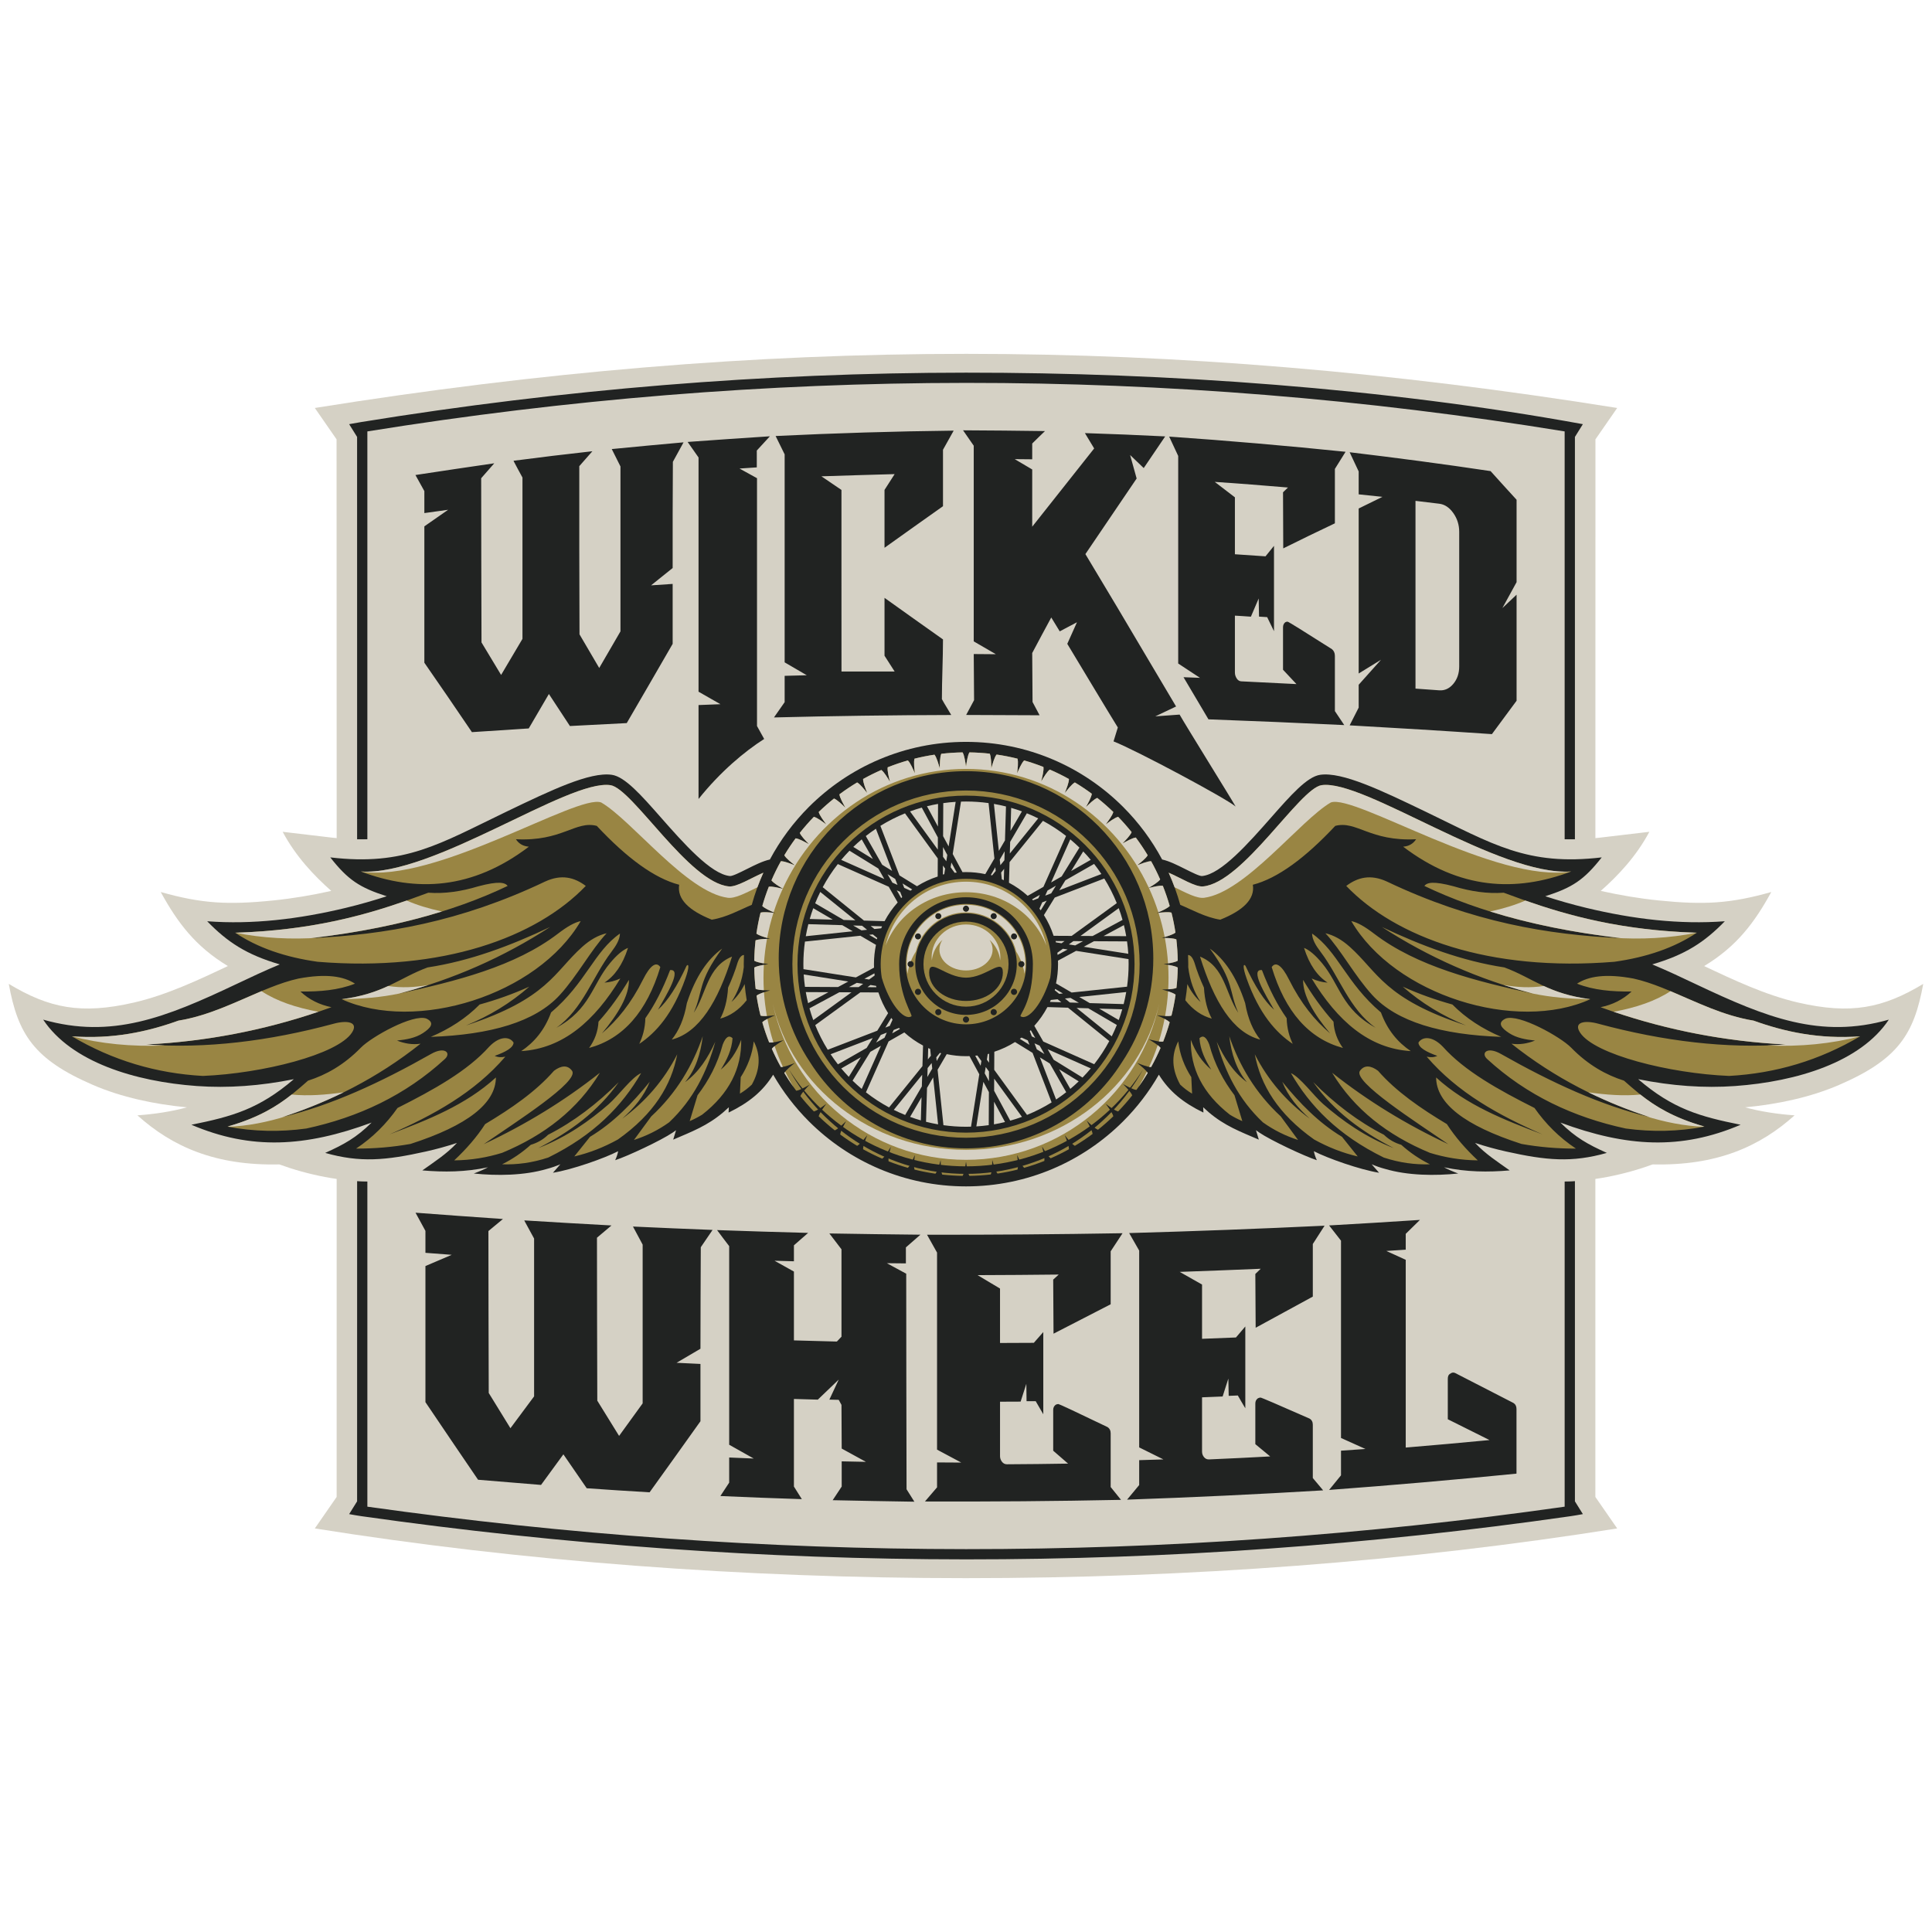 <?xml version="1.0" encoding="UTF-8"?><svg id="b" xmlns="http://www.w3.org/2000/svg" viewBox="0 0 2367.496 2367.496"><g id="c"><path d="m412.526,1834.371c.223-1108.069-.057-467.738-.101-1295.994l-26.633-38.446c552.274-88.453,1044.151-88.374,1595.928,0l-26.633,38.443c-.007,853.686-.242,569.932-.101,1296.001l26.734,38.59c-509.2,81.269-1087.156,81.201-1595.928,0l26.734-38.594Z" fill="#d5d1c5" fill-rule="evenodd"/><path d="m437.608,1028.624c4.295.07,8.48.032,12.564-.115v-499.846c244.562-39.412,489.09-59.357,733.583-59.474,244.494-.113,489.025,19.592,733.584,59.464v499.856c4.09.147,8.283.185,12.585.114v-493.221l9.739-15.637c-242.07-44.274-509.958-63.225-755.908-63.108-246.994.117-493.956,20.393-740.884,60.472l-15.023,2.637,9.739,15.64c.003,164.407.012,328.812.021,493.218Zm1492.316,418.611c-4.213.24-8.413.381-12.585.409v398.652c-244.591,34.887-489.122,52.129-733.584,52.028-244.468-.101-488.999-17.551-733.583-52.034v-398.645c-4.159-.028-8.346-.167-12.547-.407,0,149.066-.011,243.993-.034,392.525l-9.743,15.643c5.17.947,9.994,1.818,15.17,2.555,246.853,35.057,493.767,52.793,740.737,52.896,246.987.104,493.905-17.427,740.762-52.896,5.07-.73,10.105-1.631,15.146-2.555l-9.739-15.637v-392.534Z" fill="#212322"/><path d="m926.061,1033.176c53.482-92.022,151.556-148.405,257.694-148.405s204.21,56.383,257.695,148.405c15.904,5.328,24.767,16.587,29.251,16.223,5.104-.485,14.567-7.902,25.679-18.24,15.454-14.379,28.473-30.151,42.652-45.621,26.579-30.17,49.681-56.39,75.136-60.093,18.319-2.669,41.187,2.835,67.165,12.836,34.386,13.236,68.654,30.614,101.86,46.902,62.705,30.758,102.275,50.168,176.712,41.362l61.223-7.237c-15.87,29.895-38.273,53.642-59.546,72.422,23.75,5.297,47.354,9.278,70.783,11.66,55.899,5.686,87.96,3.886,138.194-10.307-20.285,36.971-42.087,66.498-82.276,90.726,36.454,17.276,75.58,35.623,115.004,44.708,64.717,14.913,103.93,6.971,153.469-22.84-11.222,61.654-30.817,92.558-103.14,123.806-34.727,15.004-75.086,23.736-115.228,27.457,19.379,5.28,39.73,8.285,60.708,9.825-42.921,38.556-95.705,61.877-173.836,60.115-33.616,12.304-76.621,21.852-116.156,20.674-34.616,9.967-64.561,16.443-101.576,14.756-24.323,3.525-46.127,5.435-70.956,3.846-16.899-1.082-31.148-3.606-47.421-8.065l9.487,8.39c-8.431-1.35-30.89-6.414-40.923-9.29l3.792,8.195-55.578-17.907c-5.739-1.846-14.698-5.491-24.571-9.884l1.728,5.702c-27.895-12.036-76.423-30.39-101.498-46.769-21.28-10.335-41.127-19.511-58.92-35.573-57.183,75.667-144.047,119.925-238.915,119.925s-181.73-44.258-238.914-119.925c-17.796,16.062-37.64,25.238-58.923,35.573-25.071,16.379-73.599,34.733-101.494,46.769l1.727-5.702c-9.872,4.393-18.834,8.038-24.57,9.884l-55.578,17.907,3.792-8.195c-10.033,2.876-32.492,7.94-40.923,9.29l9.487-8.39c-16.273,4.46-30.525,6.983-47.421,8.065-24.829,1.59-46.635-.321-70.957-3.846-37.014,1.686-66.959-4.789-101.575-14.756-39.535,1.178-82.54-8.371-116.16-20.674-78.128,1.762-130.911-21.559-173.835-60.115,20.98-1.54,41.331-4.545,60.71-9.825-40.142-3.72-80.502-12.453-115.231-27.457-72.319-31.249-91.918-62.152-103.136-123.806,49.539,29.811,88.752,37.753,153.465,22.84,39.427-9.085,78.553-27.432,115.007-44.708-40.19-24.228-61.991-53.755-82.276-90.726,50.234,14.192,82.295,15.993,138.194,10.307,23.426-2.382,47.033-6.363,70.779-11.66-21.27-18.781-43.673-42.527-59.542-72.422l61.223,7.237c74.434,8.806,114.004-10.604,176.712-41.362,33.203-16.288,67.472-33.666,101.856-46.902,25.981-10,48.849-15.505,67.167-12.836,25.456,3.704,48.557,29.923,75.134,60.093,14.182,15.47,27.198,31.242,42.656,45.621,11.112,10.338,20.575,17.755,25.679,18.24,4.481.364,13.343-10.895,29.25-16.223Z" fill="#d5d1c5" fill-rule="evenodd"/><path d="m1415.68,877.841c8.503-4.012,17.003-8.062,25.503-12.11-12.952-21.565-59.319-100.225-72.266-121.864-12.959-21.664-25.906-43.236-38.861-64.871l62.806-92.638-8.012-28.788,16.688,15.992,26.293-38.782c-32.789-1.64-65.58-3.036-98.367-4.047,3.777,6.316,7.556,12.559,11.336,18.806l-75.916,95.889v-70.138c-7.154-4.189-14.303-8.409-21.456-12.667,7.153.069,14.302.139,21.456.208v-19.331c5.126-5.13,10.391-10.225,15.652-15.247-33.464-.456-66.928-.806-100.393-.944,4.321,6.281,8.638,12.563,13.091,18.878v239.763c9.039,5.233,18.079,10.466,27.12,15.738-9.041-.107-18.081-.175-27.12-.21,0,10.642.416,45.906.416,56.515l-9.715,18.129c30,.127,59.999.252,90.002.375l-8.638-16.257c0-11.757-.415-48.293-.415-60.018,7.69-14.586,15.517-29.069,23.343-43.551,2.65,4.283,6.215,10.124,10.388,17.002l21.119-11.146-11.87,26.438c21.28,35.264,50.335,83.796,61.941,102.486-1.756,5.686-3.509,11.338-5.262,17.062,28.537,11.254,138.681,70.259,149.617,79.841-6.668-11.782-62.186-100.994-68.659-112.678-9.981.733-19.971,1.466-29.82,2.165Zm-655.352-306.233v202.098c-8.77,15.021-17.405,29.93-26.043,44.841-8.094-13.749-16.191-27.498-24.153-41.209-.135-34.311-.268-68.7-.268-103.052v-103.052c5.262-6.108,10.659-12.139,16.055-18.281-32.249,3.556-64.364,7.456-96.478,11.65v.485c3.508,6.743,7.149,13.412,10.794,20.081v197.714c-8.771,14.834-17.542,29.518-26.176,44.204-8.096-13.336-16.058-26.636-24.021-39.859-.132-33.527-.267-67.054-.267-100.582s-.135-67.054-.135-100.616c5.262-6.108,10.659-12.175,16.056-18.318-32.25,4.645-64.496,9.513-96.611,14.384,3.641,6.554,7.285,13.148,10.929,19.703v26.934c9.714-1.35,19.429-2.697,29.143-4.046-9.714,6.82-19.429,13.563-29.143,20.304v167.11c9.714,14.048,19.448,28.122,29.143,42.257,9.734,14.183,19.432,28.47,29.147,42.817,23.208-1.573,46.417-3.071,69.626-4.535,8.232-14.009,16.461-28.057,24.693-42.215,8.499,13.072,17.138,26.148,25.774,39.258,23.208-1.199,46.417-2.436,69.625-3.597,9.312-16.034,18.765-32.175,28.067-48.324,9.319-16.175,18.756-32.477,28.2-48.77v-73.462c-8.906.601-17.676,1.161-26.447,1.762,8.771-7.043,17.542-14.123,26.447-21.242v-65.069c0-21.65.135-43.339.27-65.069,4.318-7.94,8.636-15.92,13.089-23.863-29.415,2.662-58.696,5.322-87.976,8.242,3.506,7.118,7.015,14.199,10.659,21.317Zm167.052-19.517c5.261-5.844,10.659-11.65,16.055-17.456-33.599,2.134-67.196,4.494-100.796,6.93,4.453,6.331,8.906,12.697,13.359,19.029v287.024c8.906,5.095,17.813,10.228,26.853,15.323-9.04.336-17.947.674-26.853,1.048v115.105c26.696-33.487,56.667-58.435,80.42-73.551-2.967-5.28-5.935-10.563-8.77-15.844v-303.706c-7.15-3.933-14.303-7.904-21.453-11.839,7.014-.522,14.032-.972,21.185-1.422v-20.64Zm645.121,119.91c21.05-10.451,42.1-20.717,63.285-30.717v-66.68c4.317-6.967,8.635-14.01,13.088-20.978-72.055-7.417-144.11-13.636-216.165-18.617,3.645,7.864,7.288,15.769,11.065,23.712v254.356c8.906,5.882,17.811,11.726,26.717,17.569-6.731-.255-13.465-.532-20.197-.796,10.653,18.007,21.906,37.033,30.569,51.632,55.465,2.026,110.928,4.367,166.393,7.039-3.914-5.731-7.691-11.427-11.47-17.158v-67.577c0-3.597-1.216-6.369-3.645-8.317-35.217-22.441-53.299-33.587-54.244-33.64-1.079-.06-2.158.189-2.968.748-1.755,1.389-2.7,3.449-2.7,6.147v51.993c5.398,5.844,10.93,11.687,16.461,17.568-22.532-1.123-45.067-2.319-67.602-3.37-2.29-.107-4.134-1.268-5.532-3.41-1.435-2.204-2.291-4.607-2.291-7.342v-69.751c7.556.336,11.914.824,19.605,1.274l9.538-22.327c.136,7.455.271,14.834.406,22.252,3.238.227,6.611.412,9.985.635,2.7,5.772,5.532,11.502,8.365,17.233v-104.588c-3.506,4.271-7.015,8.54-10.389,12.849-12.549-.938-25.1-1.796-37.511-2.546v-69.755c-8.232-6.256-16.464-12.585-24.693-18.916,29.82,1.948,59.775,4.384,89.731,6.892-2.024,1.986-4.05,3.896-6.074,5.844,0,22.928.135,45.854.271,68.741Zm285.929-59.599c-10.662-11.65-21.321-23.338-31.847-35.101-57.616-8.654-115.234-16.257-172.714-23.115,3.643,7.868,7.285,15.698,11.064,23.527v28.058c9.715,1.014,19.429,1.986,29.144,3.072-9.715,4.682-19.429,9.477-29.144,14.273v202.208c9.041-5.616,18.214-11.275,27.391-16.854-9.177,10.187-18.35,20.414-27.391,30.642v28.02c-3.779,7.228-7.42,14.46-11.064,21.726,58.019,3.223,116.177,6.782,174.335,10.75,9.985-13.669,20.106-27.306,30.227-40.903v-129.952c-5.803,5.468-11.606,10.938-17.409,16.408,5.803-10.564,11.606-21.166,17.409-31.765v-100.994Zm-70.302,204.197c0,8.65-2.47,15.775-7.288,21.499-4.762,5.662-10.523,8.302-17.136,7.83-9.714-.689-19.432-1.384-29.146-2.096v-230.083c9.714,1.165,19.434,2.341,29.146,3.521,6.615.805,12.367,4.642,17.136,11.35,4.815,6.775,7.288,14.46,7.288,23.115v164.864Zm-704.224-145.347c23.882-17.119,47.767-34.014,71.649-50.945v-69.191c4.317-7.83,8.636-15.621,13.089-23.413-72.732.825-145.46,3.072-218.189,6.593,3.641,7.493,7.286,14.985,11.065,22.477v254.879c9.041,5.283,18.079,10.526,27.12,15.81-9.041.223-18.079.485-27.12.711v32.253c-4.453,6.256-8.77,12.475-13.088,18.731,71.995-1.816,144.409-2.82,217.244-2.996-4.453-7.791-7.154-11.573-11.471-19.403,0-23.077,1.35-50.124,1.35-73.201-23.882-16.93-47.767-33.825-71.649-50.945v70.913c4.048,6.442,8.23,12.925,12.412,19.366l-65.138-.009c-.01-36.652-.026-76.914-.036-113.57-.012-36.296,0-72.596,0-108.934-8.232-5.62-16.462-11.237-24.558-16.707,29.82-1.014,59.776-1.872,89.731-2.697-4.182,6.441-8.364,12.925-12.412,19.366v70.913Z" fill="#212322" fill-rule="evenodd"/><path d="m1110.089,1528.576c5.938-5.177,11.873-10.357,17.811-15.571-37.237-.317-74.474-.921-111.574-1.523,4.856,6.49,9.847,12.947,14.841,19.436v107.081c-1.891,1.985-3.779,3.971-5.667,5.957-17.538-.425-35.079-.922-52.616-1.42v-84.34c-7.959-4.4-15.921-8.834-23.747-13.268,7.827.214,15.789.463,23.747.674v-19.578c5.8-5.072,11.602-10.11,17.402-15.215-37.234-.995-74.472-2.093-111.574-3.443,4.859,6.599,9.849,13.126,14.841,19.649v243.386c9.985,5.639,19.967,11.278,30.087,16.918-10.12-.425-20.103-.851-30.087-1.278v30.789c-3.641,5.494-7.285,10.957-10.791,16.42,33.187,1.454,66.51,2.801,99.836,3.83-3.238-5.073-6.476-10.25-9.714-15.429v-107.364c9.714.249,19.426.57,29.275.853,8.501-8.122,17-16.316,25.635-24.58-3.914,8.229-7.69,16.386-11.467,24.546,3.777.107,7.552.211,11.467.283,1.08,2.093,2.159,4.113,3.374,6.171,0,17.84.132,35.717.268,53.523,9.85,5.424,19.7,10.815,29.681,16.278-9.981-.249-19.831-.39-29.681-.604v30.893c-3.776,5.604-7.42,11.174-11.062,16.707,33.323.708,66.645,1.347,100.107,1.844-3.238-5.074-6.476-10.146-9.578-15.25-.135-44.019-.271-88.069-.271-132.051s-.136-88.032-.136-132.086c-7.959-4.22-15.921-8.547-23.743-12.873,7.688.107,15.514.213,23.337.249v-19.615Zm-322.578-3.405v194.546c-9.715,13.336-19.293,26.635-28.873,39.865-8.902-14.4-17.808-28.763-26.71-43.201-.136-33.269-.271-66.573-.271-99.842s-.135-66.573-.135-99.842c5.938-5.004,11.873-9.969,17.808-15.004-35.616-1.986-71.234-3.937-106.714-6.209v.463c3.911,7.273,7.823,14.542,11.87,21.777v193.409c-9.712,13.019-19.426,26-29.005,39.016-8.906-14.435-17.808-28.801-26.578-43.201-.135-33.055-.271-66.148-.271-99.204s-.135-66.148-.135-99.206c5.938-4.894,11.873-9.825,17.811-14.755-35.752-2.411-71.504-5.07-107.121-7.732,4.047,7.448,8.093,14.828,12.141,22.276v26.885c10.659.815,21.452,1.63,32.242,2.444-10.791,4.614-21.584,9.189-32.242,13.765v166.771c10.659,15.82,21.443,31.645,32.108,47.493,10.649,15.823,21.587,31.744,32.381,47.597,25.632,2.201,51.402,4.259,77.169,6.351,9.041-12.449,18.214-24.899,27.388-37.489,9.444,13.865,19.024,27.699,28.602,41.568,25.635,1.774,51.267,3.511,77.036,4.966,10.389-14.435,20.785-28.936,31.164-43.412,10.398-14.501,20.779-29.05,31.167-43.664v-70.227c-9.849-.428-19.564-.922-29.275-1.419,9.711-5.674,19.426-11.386,29.275-17.204,0-20.748.136-41.461.136-62.212s.135-41.46.268-62.174c4.724-7.058,9.58-14.117,14.435-21.21-32.515-1.209-65.029-2.662-97.542-4.151,3.911,7.414,7.827,14.791,11.873,22.167Zm751.2,101.866c23.341-12.698,46.681-25.43,70.022-38.163v-64.446c4.72-7.448,9.58-14.935,14.435-22.453-79.87,3.83-159.738,6.81-239.471,9.044,4.047,7.165,8.093,14.331,12.275,21.458v241.186c9.85,4.928,19.698,9.825,29.682,14.719-9.985.321-19.832.638-29.682.921v30.504c-4.99,5.995-9.985,11.917-14.841,17.877,80.004-2.765,160.144-6.561,240.283-11.386-4.317-5.038-8.501-10.073-12.682-15.108v-65.298c0-3.477-1.35-6.029-4.046-7.556-39.126-17.238-59.093-25.81-60.038-25.751-1.215.082-2.429.429-3.373,1.029-2.024,1.561-2.969,3.619-2.969,6.209v49.87c6.072,5.035,12.142,10.035,18.212,15.036-24.959,1.419-49.919,2.53-74.875,3.654-2.564.116-4.588-.815-6.209-2.767-1.617-1.95-2.426-4.254-2.426-6.844v-66.47c8.364-.317,16.729-.673,25.228-1.026,2.294-7.345,4.588-14.686,7.014-21.993.135,7.096.271,14.155.406,21.21,3.641-.141,7.42-.318,11.197-.459,2.967,5.283,6.074,10.463,9.173,15.678v-100.235c-3.912,4.541-7.688,9.009-11.468,13.477-13.894.533-27.791,1.102-41.551,1.634v-66.47c-9.173-5.142-18.35-10.321-27.388-15.536,33.052-1.171,66.107-2.411,99.294-3.83-2.29,2.165-4.45,4.258-6.609,6.385.136,21.991.271,43.981.403,65.9Zm315.834,92.148c-23.744-12.132-47.487-24.333-71.233-36.605-.945-.494-1.888-.702-2.967-.601-1.215.11-2.575.767-4.048,1.878-1.491,1.123-2.158,3.122-2.158,5.995v49.3c17,8.55,33.997,17.024,51.131,25.503-34.266,3.297-68.537,6.35-102.668,9.186v-230.049c-7.962-3.616-15.921-7.235-23.746-10.851,7.826-.532,15.784-1.101,23.746-1.633v-19.367c5.8-5.674,11.602-11.347,17.402-17.059-37.102,2.448-74.201,4.683-111.303,6.775,4.856,6.24,9.714,12.449,14.57,18.654v241.791c9.986,4.468,19.967,8.971,29.952,13.477-9.985.674-19.966,1.382-29.952,2.091v30.22c-4.856,5.96-9.714,11.882-14.57,17.877,76.495-5.676,152.994-12.307,229.624-19.97v-79.271c0-3.443-1.35-5.853-3.779-7.342Zm-563.534-84.875c23.34-11.955,46.678-23.942,70.019-36.036v-64.908c4.855-7.377,9.714-14.756,14.57-22.17-79.868,1.384-159.738,1.988-239.606,1.846,4.047,7.305,8.094,14.578,12.276,21.885v241.469c9.849,5.283,19.697,10.604,29.681,15.854-9.985-.038-19.832-.108-29.681-.18v30.541c-4.991,5.781-9.983,11.528-14.841,17.309,80.004.283,160.143-.321,240.282-1.986-4.317-5.252-8.499-10.463-12.681-15.712v-65.796c0-3.513-1.351-6.099-4.048-7.767-38.99-18.762-59.093-28.143-60.036-28.127-1.212.019-2.295.317-3.374.923-1.888,1.488-2.967,3.511-2.967,6.136v50.118c6.07,5.318,12.144,10.567,18.214,15.819-24.961.46-49.92.655-74.878.816-2.429.016-4.544-1.027-6.07-3.015-1.576-2.055-2.429-4.362-2.429-6.952v-66.717c8.364-.034,16.729-.069,25.228-.107,2.295-7.269,4.588-14.542,7.015-21.847,0,7.128.135,14.256.271,21.35,3.644,0,7.42-.034,11.199-.034,3.1,5.355,6.206,10.712,9.305,16.033v-100.729c-3.911,4.431-7.823,8.796-11.599,13.192-13.897.072-27.658.141-41.42.179v-66.683c-9.173-5.46-18.35-10.957-27.523-16.455,33.055-.142,66.242-.283,99.433-.711-2.294,2.13-4.587,4.185-6.746,6.209.135,22.098.271,44.192.406,66.256Z" fill="#212322" fill-rule="evenodd"/><path d="m2126.356,1330.818c75.83-5.477,153.719-29.396,188.227-81.331-83.767,23.881-150.058-2.524-236.039-43.267-17.739-8.409-35.481-16.814-53.871-24.43,40.745-11.934,64.05-27.276,88.952-52.875-55.259,4.154-111.981-2.52-169.618-16.359-18.095-4.347-34.812-9.231-50.392-14.282,33.153-10.586,47.517-20.037,69.158-47.62-91.565,10.828-133.54-16.436-216.12-56.144-53.867-25.898-101.879-48.982-128.956-45.041-16.025,2.332-36.238,25.277-59.498,51.676-28.332,32.16-61.796,70.14-85.145,72.356-3.045.29-12.065-4.226-21.322-8.858-9.337-4.675-18.856-9.432-27.654-11.413-12.713-23.776-28.837-45.453-47.741-64.357-49.286-49.286-117.372-79.772-192.579-79.772s-143.295,30.486-192.581,79.772c-18.903,18.903-35.027,40.581-47.74,64.356-8.798,1.981-18.318,6.739-27.655,11.414-9.259,4.631-18.277,9.148-21.322,8.858-23.35-2.216-56.812-40.196-85.144-72.356-23.26-26.399-43.473-49.344-59.502-51.676-27.075-3.941-75.086,19.143-128.953,45.041-82.581,39.708-124.556,66.972-216.12,56.144,21.642,27.584,36.004,37.035,69.158,47.62-15.582,5.051-32.297,9.935-50.393,14.282-57.637,13.84-114.359,20.514-169.617,16.359,24.902,25.599,48.207,40.941,88.952,52.875-18.39,7.617-36.133,16.021-53.872,24.43-85.983,40.743-152.274,67.148-236.04,43.267,34.511,51.935,112.399,75.853,188.23,81.331,38.202,2.758,77.866-.111,118.928-8.386-42.563,36.535-75.492,45.759-125.545,55.858,73.007,31.185,139.681,27.378,220.823-2.668-18.786,18.553-33.821,26.788-56.872,37.154,43.007,12.146,74.13,9.245,123.347-1.7,12.858-2.86,25.565-6.371,38.128-10.516-13.198,13.943-26.904,22.577-42.457,33.668,26.845,2.306,52.618,2.061,80.455-3.821-4.782,2.561-10.113,4.951-17.345,7.631,28.227,2.899,61.778,2.654,90.01-5.762,5.347-1.41,10.69-3.278,16.035-5.567l-9.082,10.398c23.487-3.763,63.232-17.781,79.899-26.414-.702,3.761-1.975,7.424-3.638,11.023,15.014-4.837,56.567-24.323,70.638-33.945,1.322-.903,2.64-1.832,3.953-2.786l-3.495,11.535c23.062-9.956,41.764-16.843,61.486-33.649,2.261-1.926,4.495-3.941,6.702-6.044l-.31,6.526c24.991-12.135,42.003-26.057,54.62-46.426,12.034,20.946,26.772,40.142,43.739,57.109,49.286,49.288,117.374,79.772,192.581,79.772s143.294-30.483,192.579-79.772c17.223-17.222,31.866-36.442,43.736-57.112,12.617,20.371,29.631,34.294,54.623,46.429l-.31-6.526c2.207,2.103,4.442,4.118,6.702,6.044,19.722,16.806,38.425,23.693,61.486,33.649l-3.497-11.535c1.313.954,2.633,1.883,3.956,2.786,14.071,9.622,55.624,29.108,70.638,33.945-1.665-3.599-2.936-7.262-3.638-11.023,16.665,8.633,56.412,22.651,79.897,26.414l-9.081-10.398c5.346,2.288,10.688,4.157,16.035,5.567,28.233,8.417,61.782,8.662,90.011,5.762-7.233-2.68-12.564-5.069-17.346-7.631,27.837,5.882,53.609,6.127,80.453,3.821-15.551-11.09-29.256-19.724-42.454-33.668,12.564,4.145,25.271,7.656,38.129,10.516,49.214,10.945,80.339,13.846,123.346,1.7-23.052-10.366-38.086-18.601-56.875-37.154,81.146,30.046,147.819,33.853,220.826,2.668-50.055-10.099-82.981-19.323-125.544-55.858,41.062,8.275,80.726,11.144,118.929,8.386Zm-743.733-162.034l-54.624-8.61,12.591-6.786,40.497.206c.701,5.006,1.215,10.072,1.536,15.19Zm-5.377-35.146c1.1,4.464,2.053,8.986,2.846,13.563l-27.755-.139,24.909-13.424Zm-1.671-6.369l-36.609,19.726-14.893-.077,46.845-34.044c1.729,4.717,3.281,9.519,4.656,14.395Zm-48.354,26.052l-9.662,5.206-7.774-1.225,5.56-4.042,11.876.06Zm41.302-46.624l-55.266,40.168-22.154-.111c-2.91-9.008-6.921-17.521-11.877-25.379l13.269-21.493,60.697-23.35c5.925,9.548,11.065,19.632,15.331,30.166Zm-70.593,111.158l-5.408-4.373.471-1.641,9.476,5.534-4.539.48Zm2.622,10.336l-13.925-.41c.36-.798.711-1.599,1.053-2.407l8.308-.876,4.565,3.693Zm-7.001-75.038l10.975.056-3.691,2.684-6.869-1.083-.414-1.656Zm8.923,9.465l5.799.913-12.285,6.619c-.087-.872-.186-1.741-.292-2.607l6.778-4.925Zm-38.04,107.446l-2.497-6.488,1.225-1.188,5.442,9.534-4.171-1.858Zm9.532,11.253l5.887,10.315-9.34-5.765-2.825-7.346,6.278,2.795Zm-9.274-179.268l9.532-5.44-1.855,4.169-6.488,2.496-1.188-1.225Zm12.459,3.733l5.48-2.107-7.332,11.88c-.511-.709-1.03-1.412-1.557-2.108l3.41-7.664Zm3.676-8.258l2.795-6.278,10.315-5.885-5.764,9.338-7.345,2.825Zm68.838-26.48l-51.629,19.862,7.512-12.172,35.17-20.068c3.137,4.004,6.118,8.136,8.947,12.379Zm-13.029-17.406l-24.08,13.743,14.839-24.045c3.198,3.325,6.278,6.762,9.241,10.302Zm-13.883-14.965l-21.809,35.333-12.936,7.381,23.522-52.849c3.869,3.237,7.612,6.619,11.223,10.135Zm-83.66-48.705c4.46,1.287,8.859,2.717,13.184,4.301l-14.014,23.995.83-28.295Zm-1.224,41.633l20.442-34.996c4.738,1.913,9.384,4.003,13.932,6.261l-34.794,43.03.419-14.296Zm-.73,24.839l40.903-50.583c9.986,5.373,19.462,11.571,28.335,18.507l-27.765,62.386-19.264,10.993c-6.924-6.256-14.63-11.661-22.95-16.06l.742-25.244Zm24.398,223.885l-11.878-7.332c.709-.511,1.412-1.03,2.108-1.557l7.663,3.409,2.108,5.479Zm-28.797-292.076l-1.221,41.559-7.511,12.862-6.058-57.562c4.996.864,9.929,1.912,14.79,3.141Zm-6.884,71.985l-.72-6.834,5.991-10.255-.322,10.97-4.949,6.119Zm4.636,4.426l-.409,13.927c-.798-.36-1.6-.712-2.408-1.053l-.874-8.309,3.691-4.564Zm-46.734-82.484c9.382,0,18.608.663,27.645,1.918l7.149,67.917-11.18,19.137c-7.616-1.623-15.514-2.484-23.614-2.484-1.437,0-2.865.036-4.288.089l-11.99-22.255,10.126-64.219c2.044-.062,4.093-.103,6.152-.103Zm18.837,317.994l-.915,5.799-6.619-12.285c.872-.087,1.741-.186,2.608-.292l4.926,6.778Zm-30.141-230.944c-.872.087-1.741.186-2.607.292l-4.926-6.78.913-5.799,6.621,12.287Zm-16.557-85.102c5.007-.7,10.072-1.215,15.191-1.536l-8.61,54.623-6.786-12.589.205-40.499Zm-.272,53.866l5.206,9.662-1.225,7.774-4.041-5.558.06-11.878Zm-.114,22.695l2.684,3.692-1.083,6.868-1.656.415.055-10.975Zm-2.142,230.004l-5.535,9.476-.48-4.539,4.372-5.408,1.642.471Zm-3.865-305.57l-.139,27.758-13.424-24.912c4.464-1.1,8.986-2.053,13.563-2.846Zm-19.932,4.517l19.726,36.61-.077,14.891-34.045-46.845c4.717-1.729,9.519-3.282,14.396-4.657Zm-20.571,7.052l40.168,55.269-.111,22.154c-9.008,2.91-17.52,6.92-25.378,11.875l-21.494-13.268-23.35-60.699c9.548-5.925,19.633-11.065,30.166-15.332Zm32.657,305.985l.721,6.834-5.992,10.255.324-10.97,4.947-6.118Zm-4.636-4.423l.409-13.928c.798.36,1.6.712,2.408,1.053l.875,8.308-3.692,4.567Zm-19.164-208.336c-.709.511-1.412,1.03-2.109,1.557l-7.664-3.41-2.107-5.48,11.88,7.332Zm-32.973,169.319l7.332-11.878c.511.709,1.03,1.412,1.557,2.108l-3.409,7.662-5.48,2.108Zm1.804,6.151l-2.793,6.278-10.314,5.887,5.764-9.34,7.344-2.825Zm8.457-3.254l6.492-2.497,1.185,1.226-9.532,5.442,1.854-4.171Zm3.766-171.141l4.169,1.855,2.496,6.492-1.225,1.186-5.44-9.532Zm-5.364-9.395l-5.885-10.315,9.338,5.764,2.825,7.344-6.278-2.793Zm-20.202-66.046l19.862,51.63-12.172-7.51-20.07-35.17c4.005-3.138,8.137-6.119,12.38-8.949Zm-17.406,13.029l13.743,24.08-24.044-14.839c3.325-3.198,6.762-6.278,10.301-9.241Zm-14.964,13.883l35.332,21.809,7.381,12.936-52.847-23.522c3.236-3.869,6.618-7.611,10.135-11.223Zm-14.309,16.375l62.386,27.765,10.993,19.264c-6.257,6.925-11.662,14.631-16.062,22.952l-25.241-.744-50.582-40.902c5.373-9.986,11.571-19.462,18.507-28.335Zm40.012,148.179l6.868,1.084.415,1.656-10.975-.056,3.692-2.684Zm-7.439-7.637l12.285-6.62c.087.873.186,1.741.292,2.608l-6.778,4.926-5.799-.914Zm5.803-53.846l4.539-.48,5.407,4.375-.467,1.64-9.479-5.535Zm6.483-7.121l-4.565-3.692,13.926.409c-.36.798-.712,1.6-1.053,2.408l-8.308.875Zm-8.991.944l-6.834.72-10.254-5.991,10.97.324,6.118,4.947Zm-57.368-46.385l43.03,34.792-14.296-.419-34.996-20.44c1.913-4.738,4.003-9.384,6.261-13.932Zm-8.597,19.964l23.994,14.015-28.295-.831c1.287-4.46,2.717-8.859,4.301-13.184Zm-6.02,19.538l41.559,1.221,12.863,7.512-57.562,6.057c.864-4.996,1.912-9.929,3.141-14.79Zm-6.074,48.983c0-9.383.664-18.609,1.918-27.646l67.917-7.149,19.135,11.178c-1.623,7.617-2.485,15.516-2.485,23.617,0,1.436.036,2.864.089,4.287l-22.252,11.988-64.219-10.122c-.062-2.045-.103-4.094-.103-6.153Zm73.251,24.15l-5.56,4.041-11.876-.06,9.662-5.207,7.774,1.225Zm-72.838-11.482l54.624,8.613-12.589,6.783-40.499-.204c-.701-5.007-1.215-10.073-1.536-15.192Zm5.377,35.147c-1.1-4.464-2.053-8.986-2.846-13.563l27.758.141-24.912,13.422Zm1.671,6.369l36.61-19.724,14.891.074-46.845,34.045c-1.729-4.717-3.281-9.519-4.656-14.396Zm7.052,20.572l55.267-40.168,22.154.113c2.91,9.009,6.921,17.521,11.877,25.38l-13.267,21.493-60.698,23.35c-5.926-9.549-11.066-19.634-15.332-30.168Zm18.86,35.656l51.629-19.861-7.511,12.17-35.171,20.07c-3.137-4.005-6.118-8.137-8.947-12.379Zm13.029,17.405l24.08-13.742-14.84,24.043c-3.197-3.324-6.278-6.761-9.24-10.301Zm13.883,14.964l21.808-35.334,12.937-7.381-23.522,52.849c-3.869-3.236-7.611-6.618-11.222-10.134Zm83.659,48.704c-4.46-1.287-8.858-2.717-13.183-4.301l14.014-23.995-.83,28.296Zm1.224-41.632l-20.44,34.996c-4.738-1.913-9.384-4.003-13.933-6.262l34.792-43.031-.419,14.296Zm.73-24.84l-40.901,50.584c-9.987-5.373-19.463-11.571-28.336-18.507l27.765-62.385,19.264-10.993c6.925,6.256,14.631,11.662,22.952,16.061l-.744,25.24Zm4.4,68.191l1.221-41.558,7.513-12.86,6.057,57.559c-4.996-.864-9.929-1.912-14.79-3.141Zm48.983,6.074c-9.383,0-18.609-.664-27.647-1.918l-7.148-67.916,11.177-19.135c7.617,1.623,15.516,2.485,23.618,2.485,1.436,0,2.864-.036,4.288-.089l11.988,22.251-10.123,64.22c-2.044.062-4.094.104-6.153.104Zm27.861-1.948c-5.007.701-10.074,1.215-15.193,1.536l8.613-54.624,6.782,12.591-.203,40.497Zm.271-53.866l-5.207-9.662,1.226-7.772,4.041,5.558-.059,11.876Zm.113-22.696l-2.685-3.691,1.084-6.869,1.656-.414-.055,10.975Zm2.142-230.001l5.534-9.479.479,4.538-4.372,5.408-1.641-.467Zm3.865,305.567l.14-27.755,13.422,24.91c-4.464,1.099-8.985,2.053-13.562,2.846Zm19.931-4.516l-19.723-36.609.074-14.893,34.045,46.845c-4.717,1.729-9.519,3.281-14.396,4.656Zm20.573-7.052l-40.168-55.267.113-22.154c9.008-2.91,17.52-6.92,25.378-11.876l21.495,13.268,23.349,60.697c-9.549,5.925-19.633,11.065-30.167,15.332Zm35.656-18.86l-19.862-51.629,12.17,7.512,20.071,35.17c-4.005,3.137-8.137,6.118-12.379,8.947Zm17.405-13.028l-13.743-24.08,24.044,14.84c-3.325,3.197-6.762,6.278-10.301,9.24Zm14.964-13.883l-35.335-21.809-7.381-12.936,52.85,23.523c-3.223,3.851-6.603,7.594-10.135,11.221Zm14.316-16.371l-62.395-27.769-10.991-19.264c6.256-6.924,11.661-14.63,16.06-22.95l25.241.742,50.59,40.905c-5.327,9.907-11.507,19.389-18.504,28.336Zm-35.879-80.524l6.834-.72,10.255,5.991-10.97-.322-6.118-4.949Zm57.372,46.392l-43.035-34.798,14.296.419,34.991,20.439c-1.905,4.723-3.988,9.374-6.252,13.94Zm8.577-19.982l-23.979-14.004,28.279.83c-1.281,4.444-2.714,8.837-4.3,13.174Zm6.029-19.527l-41.552-1.221-12.86-7.51,57.559-6.058c-.862,4.979-1.914,9.911-3.147,14.79Zm4.156-21.335l-67.91,7.148-19.135-11.177c1.623-7.617,2.484-15.515,2.484-23.616,0-1.437-.036-2.865-.089-4.289l22.252-11.988,64.22,10.125c.062,2.044.103,4.093.103,6.152,0,9.315-.658,18.547-1.924,27.646Z" fill="#212322" fill-rule="evenodd"/><path d="m1187.928,921.98c8.423.136,16.749.663,24.956,1.584,1.725,4.023,1.776,12.117,1.926,17.749,1.568-5.431,3.685-13.245,6.382-16.686,8.706,1.257,17.269,2.949,25.674,5.044,1.199,4.201.178,12.26-.44,17.894,2.295-5.178,5.442-12.698,8.585-15.732,8.04,2.288,15.921,4.961,23.621,7.988.66,4.314-1.39,12.195-2.728,17.712,2.936-4.836,7.012-11.878,10.519-14.491,8.038,3.467,15.863,7.33,23.457,11.561.062,4.372-3.004,11.878-5.056,17.151,3.546-4.393,8.511-10.813,12.327-12.95,7.158,4.296,14.09,8.927,20.777,13.874-.514,4.345-4.506,11.378-7.211,16.334,4.073-3.893,9.805-9.611,13.863-11.253,6.858,5.424,13.429,11.19,19.703,17.267-1.097,4.241-5.975,10.665-9.309,15.209,4.544-3.314,10.97-8.206,15.21-9.308,5.801,5.989,11.315,12.256,16.521,18.779-1.627,4.064-7.295,9.817-11.188,13.9,4.947-2.71,11.969-6.751,16.313-7.283,5.216,6.98,10.079,14.238,14.577,21.739-2.133,3.816-8.539,8.782-12.953,12.323,5.269-2.033,12.779-5.111,17.154-5.053,4.037,7.251,7.739,14.712,11.081,22.366-2.593,3.516-9.601,7.628-14.439,10.578,5.501-1.343,13.372-3.441,17.696-2.806,3.208,8.055,6.03,16.304,8.432,24.731-3.029,3.147-10.535,6.296-15.732,8.582,5.623-.6,13.689-1.632,17.895-.435,2.001,8.02,3.641,16.186,4.877,24.483-3.425,2.716-11.238,4.87-16.667,6.465,5.635.125,13.731.137,17.76,1.844,1.003,8.594,1.578,17.317,1.719,26.143-3.775,2.223-11.765,3.314-17.335,4.168,5.556.871,13.557,1.955,17.335,4.173-.137,8.423-.667,16.749-1.584,24.96-4.02,1.728-12.103,1.788-17.749,1.922,5.414,1.579,13.242,3.69,16.688,6.385-1.257,8.706-2.948,17.267-5.046,25.671-4.201,1.2-12.26.178-17.893-.44,5.178,2.295,12.698,5.442,15.729,8.585-2.286,8.042-4.958,15.921-7.985,23.621-4.317.66-12.198-1.39-17.714-2.728,4.836,2.936,11.878,7.015,14.49,10.519-3.466,8.038-7.329,15.863-11.56,23.46-4.372.06-11.878-3.007-17.152-5.055,4.394,3.546,10.813,8.508,12.951,12.325-4.294,7.158-8.928,14.09-13.875,20.778-4.344-.514-11.377-4.506-16.333-7.211,3.895,4.074,9.61,9.805,11.252,13.863-5.422,6.858-11.19,13.429-17.265,19.703-4.24-1.097-10.666-5.975-15.21-9.309,3.314,4.544,8.207,10.973,9.307,15.211-5.986,5.801-12.253,11.315-18.779,16.521-4.064-1.625-9.817-7.295-13.899-11.188,2.709,4.947,6.753,11.971,7.283,16.314-6.98,5.212-14.238,10.078-21.737,14.576-3.817-2.133-8.784-8.539-12.323-12.953,2.031,5.268,5.109,12.778,5.051,17.153-7.248,4.037-14.711,7.739-22.367,11.082-3.516-2.594-7.628-9.6-10.579-14.439,1.343,5.5,3.442,13.371,2.807,17.695-8.052,3.207-16.304,6.031-24.731,8.432-3.145-3.029-6.297-10.535-8.582-15.732.6,5.623,1.632,13.689.437,17.895-8.022,2.001-16.188,3.638-24.485,4.877-2.716-3.425-4.871-11.238-6.466-16.667-.122,5.635-.134,13.731-1.843,17.76-8.592.998-17.314,1.58-26.142,1.719-2.218-3.779-3.302-11.778-4.171-17.335-.857,5.572-1.95,13.559-4.171,17.335-8.425-.132-16.751-.67-24.96-1.584-1.73-4.02-1.788-12.103-1.922-17.749-1.582,5.414-3.691,13.242-6.387,16.688-8.705-1.255-17.264-2.948-25.669-5.043-1.194-4.206-.162-12.272.438-17.895-2.283,5.197-5.435,12.702-8.582,15.732-8.041-2.29-15.92-4.961-23.622-7.988-.655-4.319,1.406-12.204,2.726-17.714-2.927,4.855-7.01,11.883-10.515,14.493-8.04-3.467-15.866-7.329-23.459-11.56-.058-4.375,3.019-11.886,5.053-17.153-3.541,4.413-8.506,10.819-12.325,12.953-7.158-4.296-14.09-8.931-20.778-13.875.519-4.346,4.523-11.382,7.21-16.335-4.069,3.913-9.801,9.617-13.858,11.255-6.859-5.424-13.435-11.188-19.706-17.267,1.102-4.238,5.993-10.666,9.307-15.211-4.543,3.335-10.967,8.212-15.208,9.309-5.801-5.991-11.315-12.255-16.521-18.779,1.631-4.065,7.314-9.817,11.185-13.902-4.948,2.73-11.968,6.76-16.31,7.286-5.213-6.98-10.078-14.236-14.576-21.737,2.137-3.817,8.557-8.779,12.95-12.325-5.273,2.049-12.779,5.115-17.151,5.055-4.037-7.252-7.74-14.713-11.084-22.369,2.598-3.513,9.62-7.624,14.439-10.582-5.507,1.364-13.372,3.448-17.693,2.81-3.208-8.055-6.033-16.304-8.432-24.731,3.034-3.143,10.551-6.29,15.732-8.585-5.635.618-13.693,1.64-17.894.44-2.003-8.022-3.64-16.188-4.88-24.483,3.43-2.717,11.256-4.863,16.667-6.468-5.646-.111-13.73-.131-17.758-1.843-1-8.595-1.577-17.316-1.721-26.144,3.779-2.218,11.778-3.3,17.334-4.171-5.569-.857-13.559-1.949-17.334-4.171.136-8.423.663-16.748,1.584-24.958,4.023-1.725,12.117-1.774,17.749-1.924-5.431-1.57-13.245-3.685-16.686-6.386,1.257-8.705,2.948-17.267,5.044-25.669,4.203-1.197,12.272-.164,17.894.435-5.197-2.286-12.705-5.435-15.732-8.582,2.286-8.041,4.958-15.921,7.985-23.621,4.319-.656,12.205,1.408,17.714,2.725-4.854-2.927-11.882-7.008-14.492-10.514,3.47-8.038,7.332-15.867,11.561-23.46,4.374-.058,11.887,3.02,17.153,5.053-4.412-3.541-10.819-8.506-12.952-12.323,4.298-7.158,8.927-14.092,13.876-20.781,4.347.519,11.38,4.523,16.334,7.21-3.914-4.069-9.616-9.801-11.256-13.858,5.424-6.859,11.19-13.434,17.268-19.706,4.24,1.102,10.667,5.993,15.21,9.31-3.332-4.546-8.211-10.97-9.307-15.211,5.989-5.798,12.253-11.315,18.777-16.521,4.067,1.631,9.817,7.314,13.903,11.185-2.73-4.949-6.758-11.968-7.286-16.31,6.982-5.213,14.238-10.078,21.739-14.578,3.814,2.137,8.779,8.56,12.325,12.952-2.052-5.273-5.118-12.778-5.055-17.151,7.251-4.037,14.71-7.74,22.366-11.084,3.516,2.599,7.623,9.62,10.581,14.439-1.362-5.507-3.449-13.372-2.809-17.693,8.055-3.207,16.304-6.033,24.731-8.432,3.145,3.034,6.29,10.554,8.585,15.732-.618-5.634-1.637-13.691-.438-17.894,8.02-2.003,16.186-3.641,24.483-4.88,2.714,3.43,4.861,11.258,6.468,16.667.109-5.646.13-13.73,1.841-17.758,8.594-1,17.318-1.577,26.146-1.721,2.223,3.775,3.314,11.764,4.171,17.334.869-5.555,1.953-13.557,4.171-17.334h0Zm186.906,379.714c24.275-36.403,38.434-80.129,38.434-127.166,0-126.756-102.754-229.513-229.51-229.513s-229.512,102.757-229.512,229.513c0,47.037,14.159,90.762,38.436,127.166,39.972,63.387,110.6,105.506,191.076,105.506s151.102-42.119,191.076-105.506h0Zm-191.076-332.998c-117.506,0-212.76,95.253-212.76,212.759s95.253,212.76,212.76,212.76,212.76-95.256,212.76-212.76-95.256-212.759-212.76-212.759h0Zm0,6.252c-114.053,0-206.507,92.454-206.507,206.507s92.454,206.507,206.507,206.507,206.507-92.455,206.507-206.507-92.455-206.507-206.507-206.507Z" fill="#998543" fill-rule="evenodd"/><path d="m821.135,1188.766c-9.109,23.934-19.266,43.316-30.298,58.916-.38,13.374-3.543,22.945-7.455,31.502,20.82-13.965,41.158-36.891,56.511-80.077,4.993-14.043,4.174-18.749,1.443-15.632-11.401,24.666-23.07,43.309-35.111,53.867,10.975-18.86,29.91-50.238,14.91-48.575Zm20.564,40.451c-3.431,19.706-9.956,34.001-18.517,44.728,33.727-8.65,56.773-46.892,73.825-101.719-30.781,12.585-31.26,45.85-46.891,68.777,11.623-26.213,4.488-37.515,34.869-78.635-17.763,12.893-32.58,34.078-43.286,66.849Zm-108.279,22.739c-.679,12.244-4.771,22.867-11.542,32.223,41.584-11.253,70.72-44.213,87.291-99.074-4.926-7.397-12.559-2.07-21.162,15.15-14.754,29.536-31.615,50.043-50.365,66.034,20.232-24.154,33.344-46.53,33.052-65.552-10.963,18.242-23.102,35.543-37.273,51.219Zm15.694-85.362c6.073-8.025,10.324-15.069,10.581-22.603-31.744,22.124-41.843,60.599-84.406,96.671-7.894,21.625-20.643,36.648-36.551,47.373,51.31-3.11,90.012-37.128,121.436-88.975-6.569,2.948-13.064,4.664-19.476,5.049,12.374-8.069,22.256-21.67,28.856-42.563-6.27,2.461-13.648,8.571-22.124,18.756-21.919,26.343-24.048,56.592-65.647,79.116,32.267-22.657,44.267-62.343,67.331-92.824Zm-317.94,98.908c8.716-13.186-5.737-15.542-22.124-11.063-80.395,21.681-157.188,30.745-229.889,25.49,80.288-4.009,155.692-19.877,227.004-45.69-14.539-2.973-27.301-9.207-37.994-19.237,23.621.269,46.44-1.542,66.852-9.618-13.889-8.981-34.843-12.663-69.255-6.253-46.119,10.202-92.717,42.769-147.011,51.53l.068-.033c-38.786,13.96-80.761,22.892-130.668,19.319,49.886,29.483,103.442,45.391,160.454,48.503,73.143-2.983,164.9-26.227,182.563-52.95Zm92.86-80.019c-35.11,12.985-53.144,32.223-105.327,38.955,90.798,41.324,239.772-4.771,292.895-95.707-7.529,1.593-16.23,6.466-27.895,15.391-52.713,40.324-124.713,58.158-195.263,73.584,66.347-17.367,128.275-44.516,185.643-81.761-48.901,23.211-98.586,41.725-150.053,49.538Zm379.946-6.283c-3.234,10.862-7.265,21.123-11.783,31.023-.996,16.234-4.453,28.49-9.617,37.994,12.053-3.24,22.92-10.544,32.425-22.498-1.068-6.532-1.902-13.142-2.496-19.822-4.559,9.327-10.026,16.48-16.224,21.88,7.902-11.818,13.141-25.869,15.167-42.612-.016-1.236-.047-2.469-.047-3.71,0-3.751.097-7.479.247-11.193-2.817.047-5.402,2.713-7.671,8.937Zm-332.836,77.378c28.508-11.568,54.395-27.309,77.451-47.533-19.786,8.937-40.089,16.151-60.84,21.883-16.646,16.869-36.815,29.866-59.876,39.678,73.546-2.641,128.031-18.46,157.989-51.22,21.783-23.823,38.316-55.31,57.472-75.749-10.259,2.323-20.129,7.934-29.818,16.593-34.532,30.857-42.015,63.512-142.379,96.349Zm14.895-170.468c-20.694,6.216-41.129,9.294-61.184,7.814-56.058,20.778-127.451,45.69-236.624,49.056,27.461,18.393,61.354,30.021,100.998,35.59,153.356,12.547,268.217-29.978,328.587-92.942-13.86-10.475-29.741-14.696-50.018-5.289-104.13,49.583-197.269,65.235-286.642,69.255,90.762-10.569,171.993-30.951,240.953-63.966-3.284-4.207-10.947-6.227-36.07.482Zm1059.597,198.07c-6.774-9.356-10.864-19.979-11.545-32.223-14.169-15.675-26.308-32.977-37.271-51.219-.292,19.022,12.821,41.398,33.052,65.552-18.749-15.991-35.611-36.498-50.365-66.034-8.603-17.22-16.236-22.547-21.162-15.15,16.572,54.862,45.708,87.821,87.292,99.074Zm-101.305-10.234c-8.564-10.727-15.086-25.023-18.518-44.728-10.707-32.771-25.523-53.957-43.285-66.849,30.379,41.12,23.246,52.422,34.869,78.635-15.632-22.927-16.112-56.192-46.894-68.777,17.053,54.827,40.099,93.07,73.827,101.719Zm39.8,5.238c-3.912-8.557-7.075-18.128-7.455-31.502-11.033-15.6-21.192-34.981-30.298-58.916-15-1.663,3.934,29.715,14.907,48.575-12.037-10.558-23.71-29.201-35.108-53.867-2.73-3.117-3.55,1.589,1.443,15.632,15.354,43.185,35.692,66.112,56.511,80.077Zm-129.129-73.29c-.594,6.654-1.43,13.262-2.502,19.815,9.506,11.96,20.377,19.266,32.434,22.508-5.164-9.504-8.624-21.759-9.618-37.994-4.519-9.9-8.551-20.162-11.786-31.023-2.268-6.225-4.853-8.89-7.669-8.937.15,3.714.247,7.442.247,11.193,0,1.24-.029,2.477-.046,3.715,2.026,16.741,7.264,30.79,15.164,42.607-6.197-5.401-11.664-12.555-16.225-21.884Zm493.804,18.544c-52.183-6.732-70.219-25.97-105.328-38.955-51.467-7.813-101.154-26.327-150.056-49.538,57.371,37.245,119.299,64.394,185.646,81.761-70.55-15.426-142.55-33.26-195.263-73.584-11.667-8.926-20.366-13.798-27.894-15.391,53.123,90.936,202.097,137.031,292.895,95.707Zm-1420.48,67.035c-62.698,35.502-122.143,62.848-182.278,77.433,59.093-19.323,115.968-47.528,169.291-89.936-9.963,1.475-19.534-.194-28.856-3.849,11.367-1.214,22.501-3.115,31.741-9.136,9.403-6.126,15.069-12.652,4.331-17.797-16.192-6.17-67.387,22.352-80.318,35.589-21.019,21.519-43.173,33.617-64.759,40.459-23.697,20.771-47.046,41.618-98.868,56.331,32.239,6.136,64.475,6.743,96.712,2.341,63.922-13.774,121.295-40.645,169.836-85.181,8.094-7.483-.127-15.711-16.831-6.253Zm1550.958-148.493c-109.174-3.367-180.567-28.278-236.624-49.056-20.055,1.48-40.49-1.598-61.185-7.814-25.123-6.709-32.786-4.69-36.069-.482,68.959,33.015,150.19,53.397,240.953,63.966-89.373-4.02-182.512-19.673-286.642-69.255-20.278-9.407-36.157-5.185-50.017,5.289,60.369,62.964,175.229,105.489,328.586,92.942,39.645-5.569,73.537-17.197,100.999-35.59Zm-299.525,87.947c-20.75-5.732-41.053-12.946-60.84-21.883,23.057,20.224,48.941,35.965,77.451,47.533-100.364-32.837-107.849-65.492-142.378-96.349-9.689-8.659-19.559-14.27-29.819-16.593,19.157,20.439,35.687,51.926,57.472,75.749,29.958,32.76,84.443,48.579,157.99,51.22-23.062-9.812-43.23-22.809-59.876-39.678Zm-87.535,9.736c-42.563-36.072-52.665-74.547-84.406-96.671.257,7.533,4.509,14.578,10.581,22.603,23.064,30.481,35.065,70.168,67.331,92.824-41.602-22.524-43.728-52.774-65.648-79.116-8.476-10.185-15.854-16.295-22.123-18.756,6.6,20.893,16.482,34.494,28.855,42.563-6.413-.385-12.906-2.101-19.478-5.049,31.426,51.847,70.129,85.865,121.439,88.975-15.91-10.725-28.658-25.747-36.551-47.373Zm-196.909-113.674c27.98-11.211,42.718-25.178,39.918-42.804,30.358-7.848,64.223-32.87,100.998-72.141,26.049-6.813,42.482,19.319,99.072,16.353-3.649,5.669-9.013,8.599-15.871,9.138,69.349,52.667,137.883,55.989,205.948,30.419-88.493,5.934-254.09-113.349-305.879-105.809-26.959,3.926-96.23,119.429-145.246,124.084-9.539.906-27.198-10.374-42.194-16.829,5.714,12.641,10.475,25.803,14.226,39.384,14.131,5.869,30.702,15.327,49.026,18.206Zm75.987,198.631c7.167,18.017,19.442,32.322,33.668,45.21-28.432-20.935-51.085-47.04-67.333-78.875,7.114,37.748,28.397,73.051,72.699,104.387,17.508,9.697,35.316,16.572,53.413,20.776-5.52-6.83-11.781-14.645-19.237-24.045-28.923-17.399-51.989-41.387-73.209-67.452Zm145.804,77.238c-7.36-2.208-14.518-5.776-21.239-12.311-31.174-15.849-59.883-37.693-86.569-64.446,25.312,35.923,59.812,60.908,98.593,80.798-35.15-13.661-63.167-33.716-86.222-53.783-11.929-10.376-28.423-33.276-39.786-38.078,23.156,39.893,57.363,75.75,113.863,103.458,19.629,6.468,38.385,8.858,56.495,8.24-12.885-6.395-24.567-14.395-35.134-23.879h-.002Zm-235.258-122.928c-3.842-9.789-7.864-11.69-12.023-7.695.982,14.358,7.024,26.687,14.428,38.475-10.84-9.055-19.298-21.083-25.009-36.551-.646,34.981,14.509,65.789,47.846,91.796,4.984,3.015,10.072,5.636,15.264,7.878-3.207-10.581-6.415-21.162-9.62-31.743-13.546-17.765-24.392-37.982-30.884-62.16Zm24.527-10.099c2.552,21.672,8.83,41.012,21.644,56.27-16.725-12.132-28.008-29.709-37.033-49.538,10.113,36.601,26.616,70.524,56.613,98.787,13.844,9.889,28.244,16.799,43.047,21.567-7.054-9.618-14.111-19.237-21.162-28.857-31.317-28.935-50.807-62.635-63.109-98.23Zm266.633,107.641h-.002c-31.995-19.185-61.988-39.71-84.352-65.319-8.605-6.466-16.69-7.482-22.123,0-9.467,13.043,69.723,63.344,108.212,89.936-50.912-23.835-98.504-52.793-142.36-87.53,26.973,44.661,67.794,76.539,119.771,98.118,18.344,5.672,37.793,9.048,58.762,9.249-14.793-13.858-27.667-28.571-37.908-44.454Zm107.382-19.752c-43.892-22.072-85.691-45.249-112.259-75.024-12.695-13.21-24.782-12.921-29.942-5.169.123,6.373,9.813,11.579,23.087,16.35-3.993,1.844-8.354,2.011-12.985.964,37.722,43.991,88.102,71.779,141.879,95.227-46.774-17.697-93.275-35.849-130.336-69.737.201,31.61,34.539,58.836,104.628,81.469,21.808,3.861,44.031,5.79,66.692,5.7-20.532-13.659-37.192-30.463-50.763-49.779Zm268.301-107.09l.067.033c-54.295-8.761-100.892-41.329-147.01-51.53-34.414-6.41-55.368-2.728-69.255,6.253,20.41,8.075,43.23,9.886,66.852,9.618-10.693,10.03-23.455,16.264-37.994,19.237,71.31,25.812,146.717,41.681,227.005,45.69-72.702,5.255-149.495-3.81-229.89-25.49-16.387-4.479-30.84-2.123-22.126,11.063,17.666,26.723,109.421,49.967,182.566,52.95,57.011-3.113,110.565-19.02,160.451-48.503-49.904,3.573-91.879-5.36-130.664-19.319Zm-223.412,33.146c-12.932-13.237-64.126-41.759-80.318-35.589-10.739,5.145-5.072,11.671,4.328,17.797,9.242,6.021,20.375,7.922,31.743,9.136-9.323,3.654-18.893,5.323-28.857,3.849,53.324,42.408,110.197,70.612,169.293,89.936-60.135-14.585-119.584-41.931-182.278-77.433-16.705-9.458-24.926-1.229-16.831,6.253,48.54,44.536,105.91,71.407,169.835,85.181,32.236,4.403,64.474,3.796,96.71-2.341-51.82-14.713-75.168-35.56-98.866-56.331-21.587-6.841-43.74-18.939-64.758-40.459Zm-1032.02-197.548c-49.015-4.655-118.287-120.158-145.245-124.084-51.789-7.54-217.386,111.743-305.88,105.809,68.065,25.57,136.601,22.249,205.949-30.419-6.857-.539-12.22-3.469-15.871-9.138,56.591,2.966,73.021-23.166,99.072-16.353,36.774,39.271,70.639,64.293,100.999,72.141-2.802,17.626,11.939,31.593,39.918,42.804,18.324-2.88,34.895-12.337,49.026-18.207,3.751-13.581,8.513-26.743,14.227-39.384-14.996,6.455-32.656,17.735-42.196,16.83Zm-53.762,239.873c12.814-15.259,19.09-34.598,21.642-56.27-12.3,35.595-31.79,69.295-63.107,98.23-7.055,9.62-14.108,19.24-21.162,28.857,14.803-4.768,29.202-11.679,43.044-21.567,30-28.263,46.503-62.185,56.616-98.787-9.028,19.828-20.308,37.405-37.033,49.538Zm-53.864-11.063c-11.364,4.801-27.86,27.702-39.786,38.078-23.057,20.067-51.072,40.122-86.222,53.783,38.779-19.89,73.281-44.874,98.592-80.798-26.685,26.753-55.395,48.596-86.569,64.446-6.72,6.535-13.879,10.104-21.238,12.311h-.002c-10.569,9.484-22.248,17.484-35.133,23.879,18.11.618,36.865-1.772,56.495-8.24,56.5-27.709,90.707-63.565,113.863-103.458Zm44.247-23.084c-16.248,31.835-38.902,57.94-67.334,78.875,14.227-12.888,26.501-27.193,33.668-45.21-21.219,26.065-44.286,50.052-73.208,67.452-7.457,9.4-13.717,17.215-19.238,24.045,18.096-4.203,35.905-11.079,53.412-20.776,44.303-31.335,65.583-66.639,72.7-104.387Zm-94.746,22.605c-43.856,34.737-91.451,63.695-142.361,87.53,38.49-26.593,117.68-76.894,108.213-89.936-5.433-7.482-13.518-6.466-22.124,0-22.364,25.609-52.356,46.134-84.352,65.319h-.003c-10.24,15.884-23.114,30.597-37.908,44.454,20.97-.201,40.416-3.577,58.76-9.249,51.979-21.579,92.8-53.457,119.774-98.118Zm-127.451,5.77c-37.061,33.888-83.563,52.04-130.336,69.737,53.776-23.448,104.155-51.236,141.878-95.227-4.632,1.047-8.995.88-12.985-.964,13.274-4.77,22.964-9.976,23.084-16.35-5.159-7.751-17.243-8.041-29.939,5.169-26.567,29.775-68.366,52.952-112.258,75.024-13.571,19.317-30.232,36.12-50.764,49.779,22.661.09,44.883-1.839,66.689-5.7,70.092-22.633,104.426-49.859,104.631-81.469Zm836.172-44.246c-8.969,17.327-7.617,35.004,2.333,52.972,4.61,4.396,9.493,8.062,14.603,11.109-.322-6.732-.641-13.466-.962-20.199-8.325-12.978-14.064-27.38-15.974-43.882Zm-535.582-1.925c-5.711,15.468-14.171,27.496-25.009,36.551,7.403-11.787,13.446-24.117,14.428-38.475-4.159-3.995-8.182-2.094-12.024,7.695-6.491,24.178-17.339,44.395-30.884,62.16-3.207,10.581-6.412,21.162-9.62,31.743,5.193-2.242,10.28-4.863,15.264-7.878,33.337-26.007,48.492-56.815,47.846-91.796Zm-.586,45.807c-.319,6.733-.641,13.467-.961,20.199,5.111-3.047,9.99-6.713,14.604-11.109,9.949-17.969,11.301-35.645,2.332-52.972-1.91,16.502-7.649,30.905-15.974,43.882Z" fill="#998543"/><path d="m288.23,1142.979c33.856,6.742,68.479,8.504,103.752,6.068-3.615.202-7.223.385-10.827.547,57.533-6.699,111.233-17.343,160.405-32.646-16.309-3.522-30.848-7.93-43.214-13.422-51.961,18.205-117.418,36.597-210.117,39.454Zm187.495,65.279h-.002c-14.935,6.885-32.072,12.962-57.016,16.179,24.645-.328,48.315-2.302,70.415-6.91,12.107-3.185,24.067-6.691,35.879-10.528-16.426,2.886-32.85,3.826-49.277,1.26Zm-118.314,132.997h-.002c-18.325,14.513-40.511,28.198-77.02,38.797l-.771.702h.004c23.492-.861,47.781-5.604,72.264-13.307-1.945.498-3.89.984-5.838,1.457,25.469-8.33,50.527-18.309,75.066-30.363-22.197,3.105-43.748,4.739-63.702,2.714Zm32.716-101.404c-27.454-5.111-51.226-13.115-69.7-25.28-31.864,13.408-65.013,30.175-101.671,36.09l.068-.033c-38.786,13.96-80.761,22.892-130.668,19.319,35.118,9.082,72.998,12.943,113.871,11.157-7.668-.241-15.289-.63-22.866-1.177,74.295-3.71,144.409-17.575,210.966-40.078Zm503.13-153.624c-49.015-4.655-118.287-120.158-145.245-124.084-51.789-7.54-217.386,111.743-305.88,105.809,91.263,15.165,265.337-95.401,294.581-84.602,37.352,21.642,104.79,110.225,155.185,116.791,8.855,1.153,21.98-5.931,36.23-12.847,2.236-6.069,4.677-12.039,7.325-17.896-14.996,6.455-32.656,17.735-42.196,16.83Zm998.535,122.031h-.005c-16.424,2.566-32.85,1.626-49.275-1.26,11.811,3.837,23.77,7.344,35.878,10.528,22.102,4.609,45.771,6.582,70.416,6.91-24.942-3.217-42.081-9.293-57.014-16.179Zm33.588-140.306c-88.493,5.934-254.09-113.349-305.879-105.809-26.959,3.926-96.23,119.429-145.246,124.084-9.539.906-27.198-10.374-42.194-16.829,2.647,5.857,5.088,11.827,7.324,17.895,14.251,6.917,27.375,14,36.229,12.847,50.395-6.565,117.833-95.149,155.185-116.791,29.245-10.799,203.318,99.767,294.58,84.602Zm223.311,182.677l.064.033c-36.657-5.915-69.807-22.682-101.668-36.09-18.475,12.165-42.248,20.169-69.702,25.28,66.56,22.503,136.673,36.368,210.967,40.078-7.578.547-15.199.935-22.866,1.177,40.872,1.786,78.754-2.075,113.87-11.157-49.904,3.573-91.881-5.36-130.664-19.319Zm-138.588,90.626h-.002c-19.951,2.024-41.504.391-63.699-2.714,24.538,12.054,49.593,22.033,75.063,30.363-1.945-.472-3.893-.958-5.836-1.457,24.481,7.702,48.771,12.446,72.261,13.307h.005l-.771-.702c-36.509-10.599-58.694-24.284-77.021-38.797Zm-34.573-192.209c35.272,2.436,69.897.674,103.752-6.068-92.699-2.857-158.157-21.25-210.117-39.454-12.367,5.493-26.906,9.9-43.213,13.422,49.172,15.304,102.872,25.947,160.405,32.646-3.604-.162-7.211-.345-10.827-.547Z" fill="#d6d1c4"/><path d="m1183.758,1076.906c-57.741,0-104.549,46.808-104.549,104.549,0,5.66.457,11.214,1.323,16.63,8.899,30.974,26.799,52.954,36.236,47.364,2.439-1.448-14.953-23.379-14.953-63.994,0-45.256,36.688-81.944,81.944-81.944s81.942,36.688,81.942,81.944c0,47.322-17.45,62.515-14.953,63.994,9.437,5.591,27.339-16.392,36.239-47.371.866-5.414,1.319-10.966,1.319-16.623,0-57.741-46.807-104.549-104.547-104.549Zm0,30.78c-40.743,0-73.769,33.026-73.769,73.769s33.026,73.767,73.769,73.767,73.767-33.026,73.767-73.767-33.026-73.769-73.767-73.769Zm-67.905,77.553c-2.091,0-3.787-1.693-3.787-3.784s1.695-3.786,3.787-3.786,3.783,1.695,3.783,3.786-1.693,3.784-3.783,3.784Zm5.817-39.628c1.047-1.814,3.36-2.432,5.171-1.387,1.811,1.047,2.431,3.36,1.385,5.171-1.044,1.811-3.358,2.432-5.169,1.386-1.81-1.045-2.431-3.361-1.387-5.169Zm5.171,73.074c-1.811,1.047-4.124.426-5.169-1.385-1.047-1.811-.426-4.125,1.385-5.172,1.811-1.044,4.125-.426,5.172,1.387,1.044,1.809.424,4.122-1.387,5.169Zm26.241,23.471c-1.044,1.809-3.36,2.43-5.168,1.385-1.814-1.047-2.432-3.36-1.387-5.171,1.047-1.811,3.36-2.432,5.171-1.386,1.811,1.045,2.432,3.359,1.385,5.172Zm-1.385-116.23c-1.81,1.045-4.124.424-5.171-1.387-1.045-1.81-.426-4.124,1.385-5.169,1.81-1.047,4.127-.426,5.171,1.385,1.047,1.811.426,4.125-1.385,5.171Zm32.061,127.219c-2.091,0-3.786-1.694-3.786-3.784s1.695-3.787,3.786-3.787,3.784,1.695,3.784,3.787-1.693,3.784-3.784,3.784Zm0-135.811c-2.091,0-3.786-1.694-3.786-3.784s1.695-3.787,3.786-3.787,3.784,1.695,3.784,3.787-1.693,3.784-3.784,3.784Zm35.845,126.206c-1.811,1.045-4.127.424-5.172-1.385-1.044-1.813-.426-4.126,1.385-5.172,1.811-1.047,4.125-.426,5.171,1.386,1.044,1.81.426,4.124-1.385,5.171Zm1.385-119.002c-1.047,1.811-3.36,2.432-5.171,1.387-1.811-1.047-2.429-3.36-1.385-5.171,1.047-1.811,3.36-2.431,5.172-1.385,1.811,1.045,2.429,3.36,1.385,5.169Zm24.856,92.762c-1.047,1.811-3.36,2.431-5.171,1.385-1.81-1.047-2.431-3.36-1.385-5.172,1.045-1.81,3.359-2.429,5.171-1.385,1.809,1.045,2.43,3.36,1.385,5.172Zm-1.385-66.52c-1.813,1.047-4.126.426-5.174-1.386-1.044-1.81-.423-4.124,1.387-5.171,1.811-1.045,4.125-.426,5.171,1.385,1.045,1.81.424,4.127-1.385,5.171Zm7.205,34.459c-2.091,0-3.787-1.693-3.787-3.784s1.695-3.786,3.787-3.786,3.783,1.695,3.783,3.786-1.695,3.784-3.783,3.784Z" fill="#998543"/><circle cx="1183.758" cy="1181.455" r="62.225" fill="#212322"/><path d="m1183.758,1233.578c28.786,0,52.123-23.337,52.123-52.123s-23.337-52.125-52.123-52.125-52.125,23.337-52.125,52.125,23.337,52.123,52.125,52.123Z" fill="#998543" fill-rule="evenodd"/><path d="m1282.211,1158.713c-10.317-44.844-50.478-78.285-98.454-78.285s-88.139,33.441-98.456,78.285c14.164-38.043,52.892-65.351,98.456-65.351s84.291,27.308,98.454,65.351Zm-56.564,18.258c.135-1.308.204-2.635.204-3.979,0-22.176-18.847-40.154-42.094-40.154s-42.095,17.977-42.095,40.154c0,1.344.069,2.671.206,3.979,1.024-9.92,5.834-18.779,13.032-25.25-2.386,3.557-3.738,7.608-3.738,11.906,0,14.134,14.592,25.593,32.595,25.593s32.596-11.459,32.596-25.593c0-4.298-1.353-8.349-3.74-11.906,7.198,6.47,12.01,15.329,13.033,25.25Zm27.996,7.71c.799,2.767,1.439,5.604,1.906,8.496.618-3.816.948-7.733.948-11.723,0-40.173-32.568-72.738-72.739-72.738s-72.738,32.566-72.738,72.738c0,3.99.326,7.907.944,11.723.468-2.892,1.109-5.729,1.908-8.496-1.084-.665-1.806-1.862-1.806-3.226,0-2.091,1.695-3.786,3.787-3.786.146,0,.289.009.431.025,1.646-4.083,3.654-7.983,5.982-11.658,6.887-27.553,31.803-47.966,61.492-47.966s54.603,20.412,61.491,47.966c2.327,3.676,4.335,7.575,5.982,11.658.14-.016.284-.025.433-.025,2.091,0,3.783,1.695,3.783,3.786,0,1.364-.72,2.56-1.804,3.226Zm-125.417-35.287c-1.044,1.811-3.358,2.432-5.169,1.386-1.81-1.045-2.431-3.361-1.387-5.169,1.047-1.814,3.36-2.432,5.171-1.387,1.811,1.047,2.431,3.36,1.385,5.171Zm23.471-23.469c-1.81,1.045-4.124.424-5.171-1.387-1.045-1.81-.426-4.124,1.385-5.169,1.81-1.047,4.127-.426,5.171,1.385,1.047,1.811.426,4.125-1.385,5.171Zm32.061-8.591c-2.091,0-3.786-1.694-3.786-3.784s1.695-3.787,3.786-3.787,3.784,1.695,3.784,3.787-1.693,3.784-3.784,3.784Zm37.23,7.204c-1.047,1.811-3.36,2.432-5.171,1.387-1.811-1.047-2.429-3.36-1.385-5.171,1.047-1.811,3.36-2.431,5.172-1.385,1.811,1.045,2.429,3.36,1.385,5.169Zm23.471,26.241c-1.813,1.047-4.126.426-5.174-1.386-1.044-1.81-.423-4.124,1.387-5.171,1.811-1.045,4.125-.426,5.171,1.385,1.045,1.81.424,4.127-1.385,5.171Zm175.231-32.218c3.065,9.667,5.579,19.587,7.522,29.722,4.896-1.457,10.461-3.273,13.207-5.452-1.236-8.297-2.876-16.463-4.877-24.483-3.72-1.058-10.457-.372-15.853.213Zm11.642,62.041c4.514-.755,9.247-1.757,11.899-3.318-.141-8.826-.716-17.55-1.719-26.143-3.217-1.362-9.023-1.647-14.099-1.767,1.91,10.206,3.224,20.632,3.918,31.229Zm-472.174-91.46c-5.463-1.32-12.89-3.194-17.036-2.563-3.027,7.7-5.699,15.581-7.985,23.621,2.682,2.788,8.884,5.579,13.875,7.77,3.158-9.891,6.887-19.514,11.146-28.828Zm460.345,28.828c4.993-2.19,11.193-4.981,13.877-7.77-2.402-8.427-5.225-16.676-8.432-24.731-4.157-.612-11.598,1.308-17.051,2.649,4.453,9.634,8.332,19.601,11.607,29.851Zm-460.259-29.02c39.717-86.712,125.313-146.713,224.514-146.713s184.134,59.536,224.054,145.699c4.804-2.921,11.385-6.855,13.879-10.238-3.342-7.654-7.044-15.116-11.081-22.366-4.375-.058-11.885,3.019-17.154,5.053,4.414-3.541,10.82-8.507,12.953-12.323-4.497-7.501-9.361-14.76-14.576-21.739-4.344.533-11.366,4.573-16.313,7.283,3.893-4.083,9.56-9.836,11.188-13.9-5.206-6.523-10.72-12.79-16.521-18.779-4.24,1.102-10.666,5.994-15.21,9.308,3.335-4.544,8.212-10.968,9.309-15.209-6.274-6.077-12.845-11.843-19.703-17.267-4.057,1.642-9.789,7.36-13.862,11.253,2.705-4.956,6.698-11.989,7.212-16.334-6.688-4.947-13.62-9.578-20.778-13.874-3.817,2.137-8.782,8.557-12.327,12.95,2.051-5.273,5.118-12.778,5.055-17.151-7.594-4.231-15.419-8.094-23.457-11.561-3.506,2.613-7.582,9.655-10.519,14.491,1.338-5.517,3.388-13.398,2.728-17.712-7.7-3.027-15.582-5.699-23.621-7.988-3.143,3.034-6.29,10.554-8.585,15.732.618-5.634,1.639-13.694.44-17.894-8.404-2.096-16.968-3.787-25.674-5.044-2.698,3.441-4.815,11.255-6.382,16.686-.15-5.632-.202-13.726-1.926-17.749-8.207-.922-16.533-1.448-24.956-1.584-2.218,3.777-3.302,11.778-4.171,17.334-.857-5.569-1.948-13.559-4.171-17.334-8.828.144-17.552.721-26.146,1.721-1.712,4.028-1.732,12.112-1.841,17.758-1.607-5.409-3.754-13.238-6.468-16.667-8.297,1.239-16.463,2.877-24.483,4.88-1.199,4.203-.18,12.26.438,17.894-2.295-5.178-5.44-12.698-8.585-15.732-8.427,2.399-16.676,5.225-24.731,8.432-.64,4.322,1.447,12.186,2.809,17.693-2.958-4.819-7.065-11.84-10.581-14.439-7.657,3.344-15.116,7.047-22.366,11.084-.063,4.372,3.003,11.878,5.055,17.151-3.546-4.393-8.511-10.815-12.325-12.952-7.502,4.5-14.757,9.365-21.739,14.578.528,4.342,4.555,11.362,7.286,16.31-4.086-3.872-9.836-9.555-13.903-11.185-6.524,5.206-12.788,10.723-18.777,16.521,1.096,4.241,5.975,10.665,9.307,15.211-4.543-3.316-10.97-8.208-15.21-9.31-6.078,6.271-11.844,12.846-17.268,19.706,1.64,4.057,7.342,9.789,11.256,13.858-4.954-2.687-11.987-6.691-16.334-7.21-4.949,6.689-9.578,13.622-13.876,20.781,2.133,3.816,8.541,8.782,12.952,12.323-5.266-2.034-12.779-5.111-17.153-5.053-4.229,7.593-8.091,15.421-11.561,23.459,2.506,3.364,9.083,7.26,13.9,10.159Zm472.672,109.07c0,4.779-.129,9.529-.379,14.244,3.897-.212,7.72-.65,10.111-1.679.917-8.212,1.447-16.537,1.584-24.96-2.632-1.544-7.316-2.54-11.792-3.295.308,5.189.476,10.419.476,15.69Zm-36.713,133.933c3.953-5.545,7.691-11.248,11.204-17.103-.283-.507-.641-1.035-1.063-1.578-3.134,6.385-6.517,12.617-10.141,18.68Zm-211.445,77.099c-116.471,0-213.72-77-236.879-179.594,23.158,109.574,120.408,191.815,236.879,191.815s213.721-82.241,236.877-191.815c-23.159,102.594-120.408,179.594-236.877,179.594Zm234.89-128.312c-3.024,9.117-6.536,18.001-10.498,26.623.892.149,1.721.227,2.458.218,4.231-7.596,8.094-15.421,11.56-23.46-.81-1.088-2.051-2.235-3.52-3.381Zm1.449-4.528c2.015.257,3.851.338,5.294.118,3.027-7.7,5.699-15.579,7.985-23.621-1.382-1.431-3.696-2.865-6.294-4.217-1.834,9.439-4.173,18.689-6.985,27.72Zm-472.274-157.649c-5.398-.588-12.133-1.274-15.849-.216-2.096,8.402-3.787,16.964-5.044,25.669,2.749,2.156,8.282,3.94,13.168,5.368,1.964-10.519,4.553-20.805,7.725-30.821Zm479.9,126.491c3.022.144,5.845.072,7.816-.491,2.098-8.404,3.788-16.965,5.046-25.671-2.019-1.577-5.537-2.955-9.193-4.143-.646,10.28-1.881,20.394-3.668,30.305Zm-466.616,69.796c3.531,5.889,7.29,11.63,11.264,17.202-3.645-6.095-7.049-12.357-10.201-18.779-.419.542-.779,1.07-1.063,1.578Zm-21.216-164.353c-5.06.145-10.828.458-14.024,1.829-.921,8.21-1.448,16.535-1.584,24.958,2.652,1.561,7.386,2.564,11.899,3.321.667-10.213,1.913-20.261,3.71-30.108Zm-4.293,47.524c0-5.271.172-10.498.477-15.69-4.476.757-9.159,1.751-11.792,3.295.144,8.828.721,17.549,1.721,26.144,2.378,1.012,6.171,1.433,10.041,1.63-.294-5.087-.447-10.215-.447-15.379Zm10.225,87.191c3.344,7.656,7.047,15.117,11.084,22.369.738.009,1.565-.069,2.457-.218-3.798-8.261-7.176-16.767-10.113-25.486-1.429,1.135-2.633,2.262-3.427,3.335Zm-6.033-40.155c-1.723-9.539-2.927-19.264-3.59-29.142-3.629,1.199-7.109,2.587-9.106,4.166,1.239,8.296,2.877,16.461,4.88,24.483,1.973.563,4.794.637,7.816.493Zm.641,3.435c-2.599,1.352-4.912,2.786-6.295,4.217,2.4,8.427,5.225,16.676,8.432,24.731,1.418.211,3.217.125,5.19-.13-2.965-9.379-5.419-18.996-7.328-28.818Z" fill="#d6d1c4"/><path d="m1183.758,1226.586c24.944,0,45.166-15.546,45.166-34.722s-20.222,6.158-45.166,6.158-45.166-25.335-45.166-6.158,20.22,34.722,45.166,34.722Z" fill="#212322" fill-rule="evenodd"/><path d="m1400.866,1310.195c-42.187,76.477-123.592,128.289-217.108,128.289s-174.923-51.812-217.108-128.289c44.587,71.386,125.139,119.055,217.108,119.055s172.519-47.669,217.108-119.055Z" fill="#212322" fill-rule="evenodd"/><rect width="2367.496" height="2367.496" fill="none"/></g></svg>